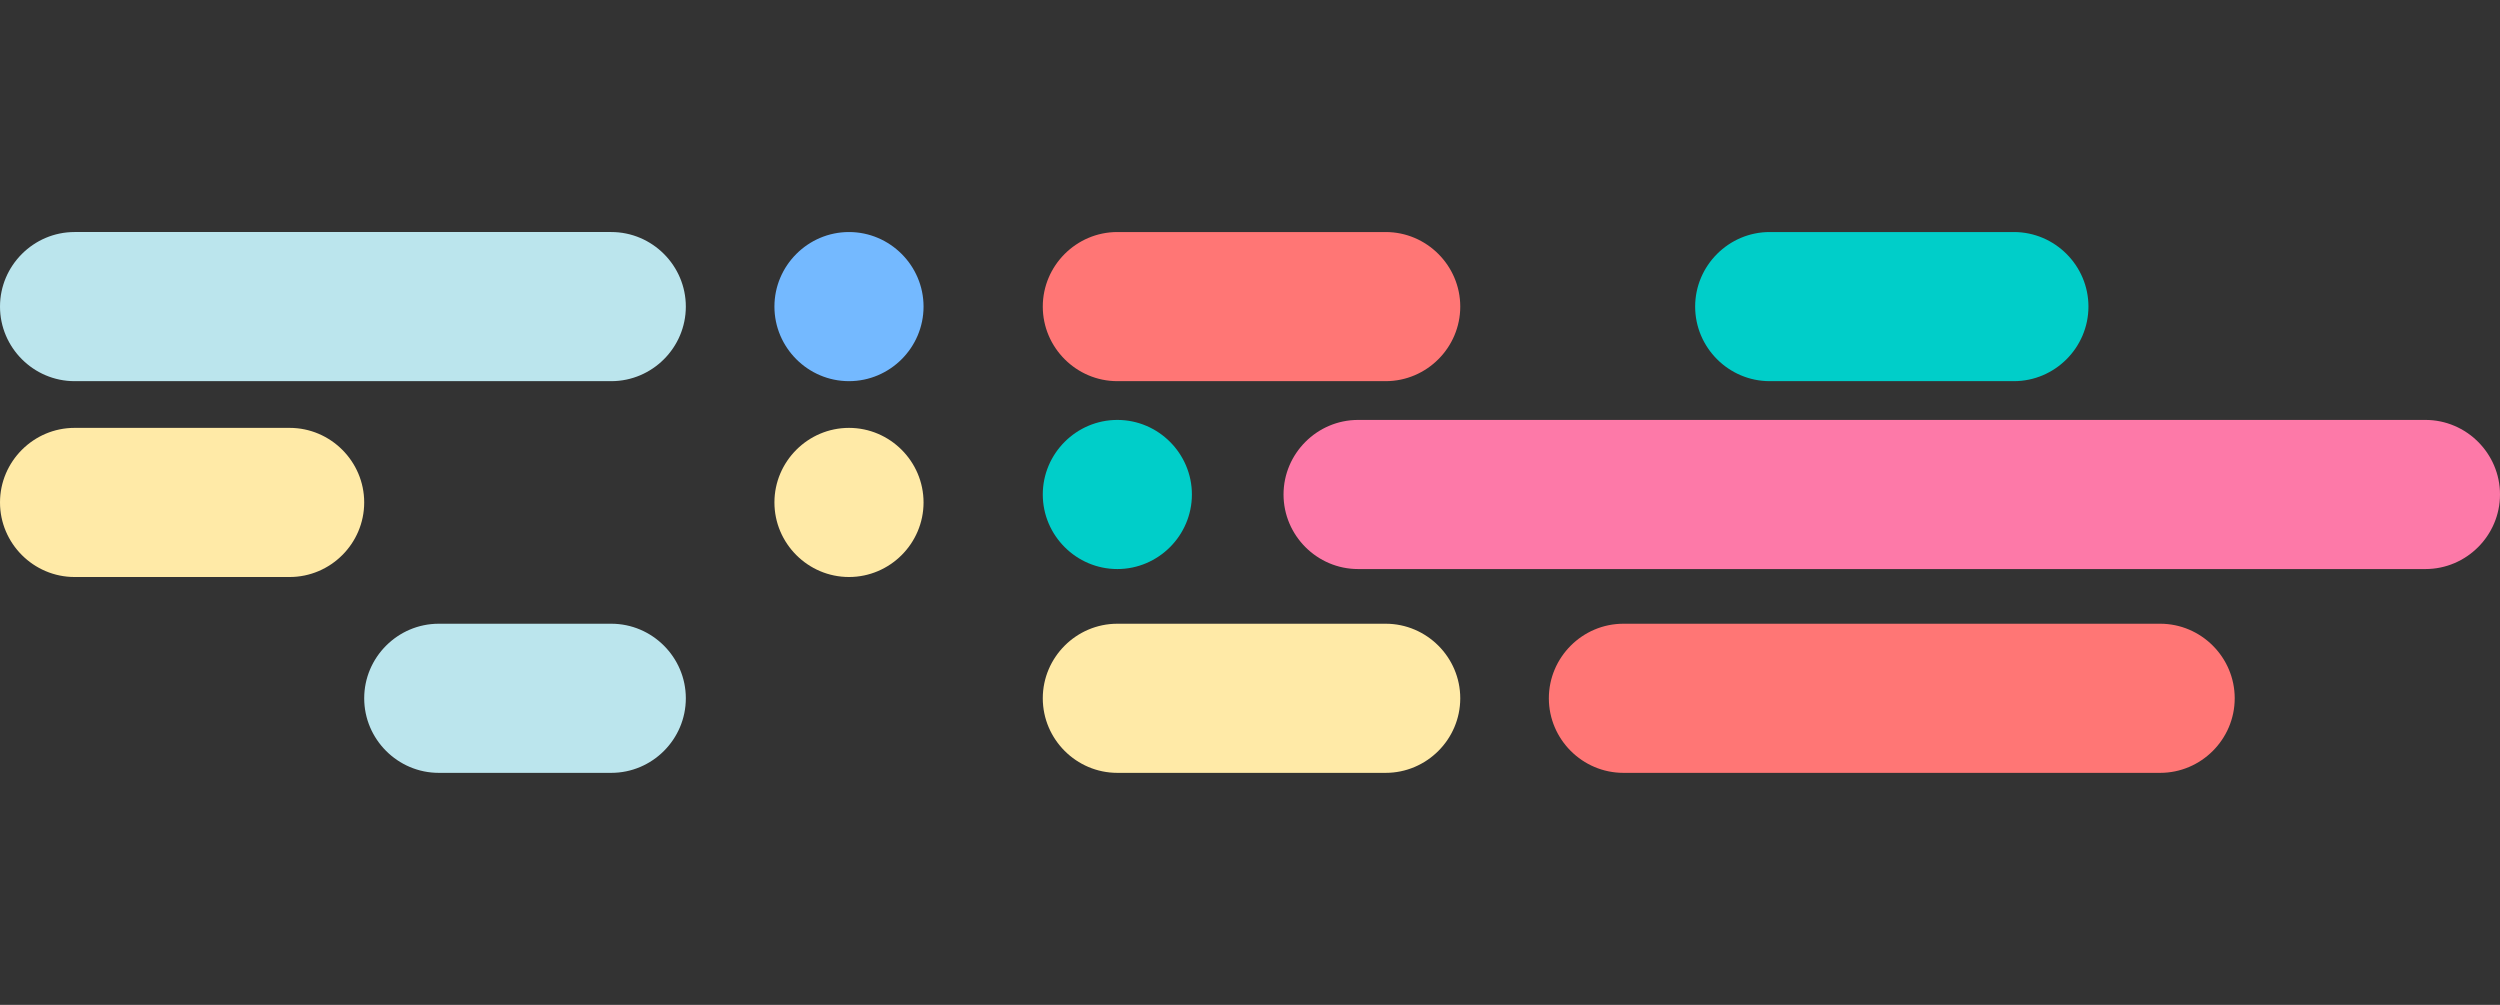 <?xml version="1.0" encoding="utf-8"?>
<!-- Generator: Adobe Illustrator 23.0.1, SVG Export Plug-In . SVG Version: 6.00 Build 0)  -->
<svg version="1.1" id="Layer_1" xmlns="http://www.w3.org/2000/svg" xmlns:xlink="http://www.w3.org/1999/xlink" x="0px" y="0px"
	 viewBox="0 0 716.5 288" style="enable-background:new 0 0 716.5 288;" xml:space="preserve">
<rect x="0" y="0" width="716.5" height="288" fill="#333333" stroke="none"/>
<style type="text/css">
	.st0{fill:#BBE5ED;}
	.st1{fill:#74B9FF;}
	.st2{fill:#FFEAA7;}
	.st3{fill:#FF7675;}
	.st4{fill:#FD79A8;}
	.st5{fill:#00CEC9;}
</style>
<path class="st0" d="M175.19,109.24H21.37C9.62,109.24,0,99.62,0,87.87v0C0,76.12,9.62,66.5,21.37,66.5h153.82
	c11.75,0,21.37,9.62,21.37,21.37v0C196.56,99.62,186.94,109.24,175.19,109.24z"/>
<path class="st1" d="M243.32,109.24L243.32,109.24c-11.75,0-21.37-9.62-21.37-21.37v0c0-11.75,9.62-21.37,21.37-21.37h0
	c11.75,0,21.37,9.62,21.37,21.37v0C264.69,99.62,255.07,109.24,243.32,109.24z"/>
<path class="st2" d="M243.32,165.37L243.32,165.37c-11.75,0-21.37-9.62-21.37-21.37v0c0-11.75,9.62-21.37,21.37-21.37h0
	c11.75,0,21.37,9.62,21.37,21.37v0C264.69,155.75,255.07,165.37,243.32,165.37z"/>
<path class="st3" d="M397.14,109.24h-76.91c-11.75,0-21.37-9.62-21.37-21.37v0c0-11.75,9.62-21.37,21.37-21.37h76.91
	c11.75,0,21.37,9.62,21.37,21.37v0C418.51,99.62,408.89,109.24,397.14,109.24z"/>
<path class="st4" d="M695.13,163.09h-305.9c-11.75,0-21.37-9.62-21.37-21.37v0c0-11.75,9.62-21.37,21.37-21.37h305.9
	c11.75,0,21.37,9.62,21.37,21.37v0C716.5,153.47,706.89,163.09,695.13,163.09z"/>
<path class="st5" d="M320.23,163.09L320.23,163.09c-11.75,0-21.37-9.62-21.37-21.37v0c0-11.75,9.62-21.37,21.37-21.37h0
	c11.75,0,21.37,9.62,21.37,21.37v0C341.6,153.47,331.98,163.09,320.23,163.09z"/>
<path class="st3" d="M619.1,221.5H465.27c-11.75,0-21.37-9.62-21.37-21.37v0c0-11.75,9.62-21.37,21.37-21.37H619.1
	c11.75,0,21.37,9.62,21.37,21.37v0C640.46,211.88,630.85,221.5,619.1,221.5z"/>
<path class="st2" d="M397.14,221.5h-76.91c-11.75,0-21.37-9.62-21.37-21.37v0c0-11.75,9.62-21.37,21.37-21.37h76.91
	c11.75,0,21.37,9.62,21.37,21.37v0C418.51,211.88,408.89,221.5,397.14,221.5z"/>
<path class="st2" d="M83.01,165.37H21.37C9.62,165.37,0,155.75,0,144v0c0-11.75,9.62-21.37,21.37-21.37h61.64
	c11.75,0,21.37,9.62,21.37,21.37v0C104.38,155.75,94.76,165.37,83.01,165.37z"/>
<path class="st0" d="M175.19,221.5h-49.44c-11.75,0-21.37-9.62-21.37-21.37v0c0-11.75,9.62-21.37,21.37-21.37h49.44
	c11.75,0,21.37,9.62,21.37,21.37v0C196.56,211.88,186.94,221.5,175.19,221.5z"/>
<path class="st5" d="M577.18,109.24h-69.98c-11.75,0-21.37-9.62-21.37-21.37v0c0-11.75,9.62-21.37,21.37-21.37h69.98
	c11.75,0,21.37,9.62,21.37,21.37v0C598.54,99.62,588.93,109.24,577.18,109.24z"/>
</svg>
